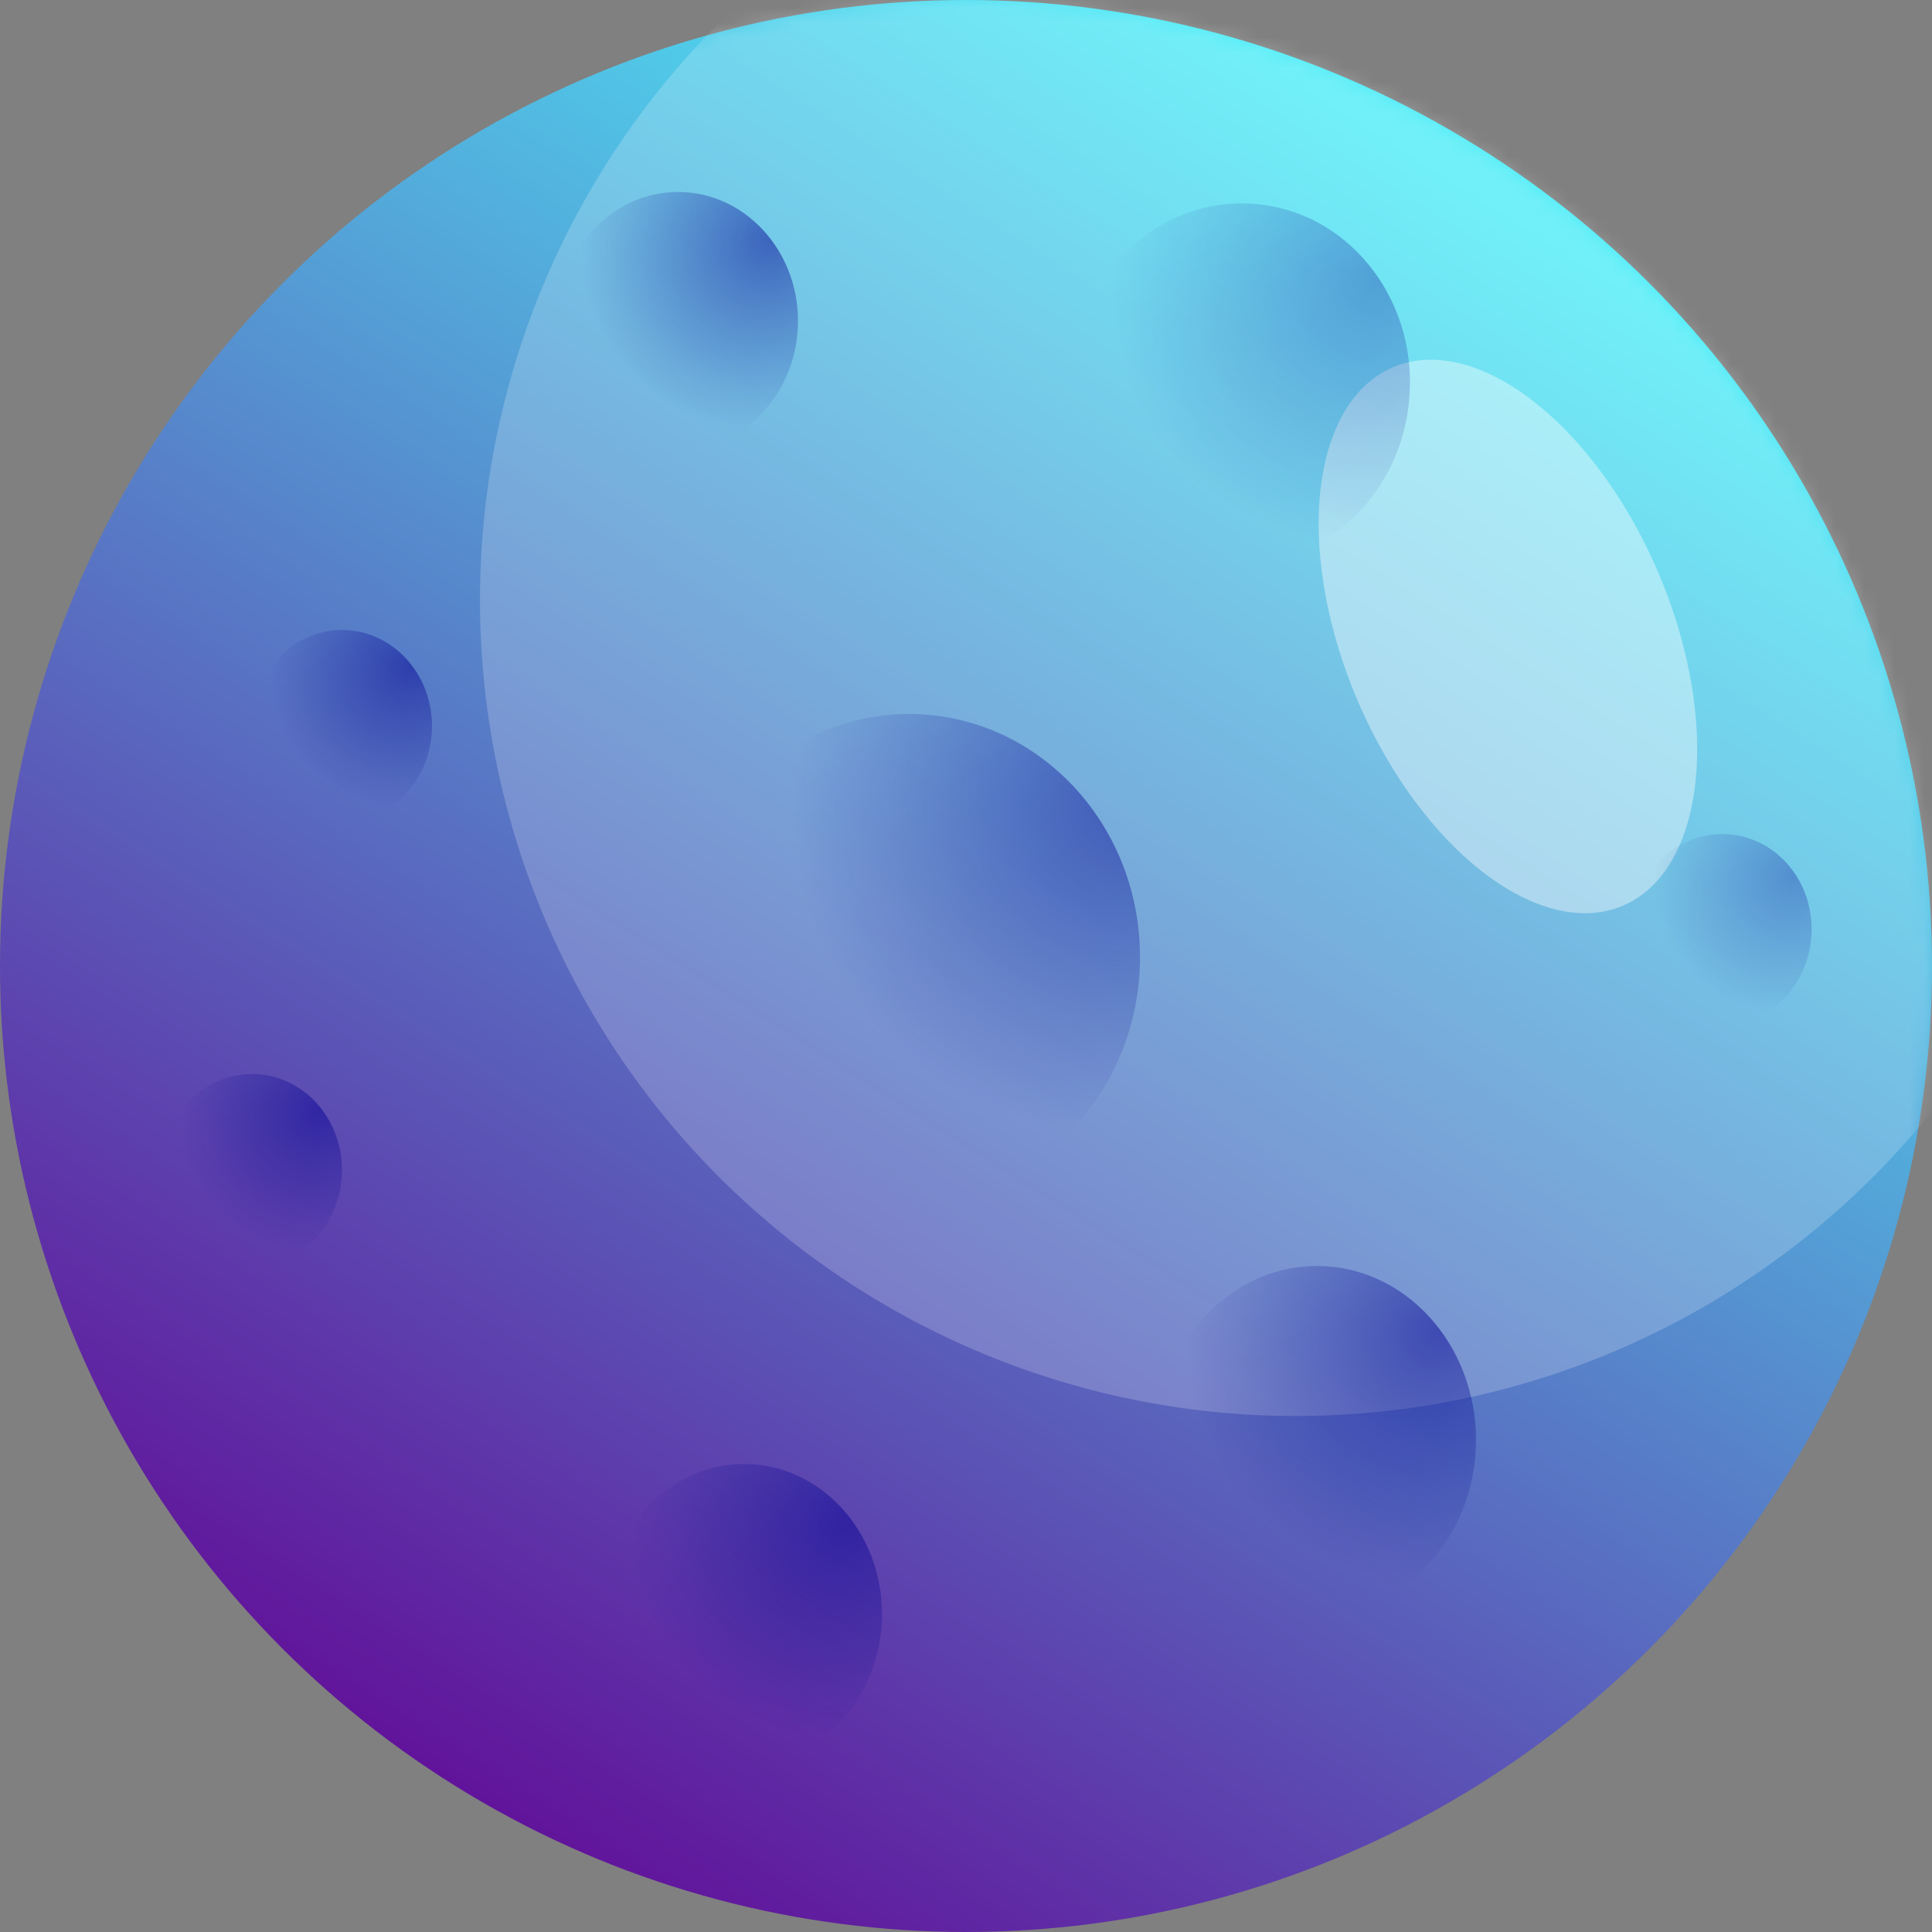<svg width="130" height="130" viewBox="0 0 130 130" fill="none" xmlns="http://www.w3.org/2000/svg">
<rect x="0" y="0" width="130" height="130" fill="#808080" stroke="none"/>
<circle cx="65" cy="65" r="65" transform="matrix(-1 0 0 1 130 0)" fill="url(#paint0_linear_397_182)"/>
<mask id="mask0_397_182" style="mask-type:alpha" maskUnits="userSpaceOnUse" x="-1" y="0" width="131" height="130">
<circle cx="65" cy="65" r="65" transform="matrix(-1 0 0 1 130 0)" fill="url(#paint1_linear_397_182)"/>
</mask>
<g mask="url(#mask0_397_182)">
<circle opacity="0.2" cx="54.907" cy="54.907" r="54.907" transform="matrix(-1 0 0 1 142.112 -14.534)" fill="white"/>
</g>
<ellipse opacity="0.4" cx="11" cy="19.709" rx="11" ry="19.709" transform="matrix(-0.919 0.393 0.393 0.919 103.827 20.392)" fill="white"/>
<ellipse opacity="0.5" cx="15.543" cy="16.351" rx="15.543" ry="16.351" transform="matrix(-1 0 0 1 76.708 48.044)" fill="url(#paint2_radial_397_182)"/>
<g opacity="0.5">
<ellipse cx="6.056" cy="6.46" rx="6.056" ry="6.46" transform="matrix(-1 0 0 1 29.068 42.391)" fill="url(#paint3_radial_397_182)" style="mix-blend-mode:color-burn"/>
</g>
<g opacity="0.5">
<ellipse cx="8.075" cy="8.68" rx="8.075" ry="8.68" transform="matrix(-1 0 0 1 53.695 12.919)" fill="url(#paint4_radial_397_182)" style="mix-blend-mode:color-burn"/>
</g>
<g opacity="0.5">
<ellipse cx="6.056" cy="6.46" rx="6.056" ry="6.46" transform="matrix(-1 0 0 1 23.012 72.267)" fill="url(#paint5_radial_397_182)" style="mix-blend-mode:color-burn"/>
</g>
<g opacity="0.5">
<ellipse cx="9.286" cy="10.093" rx="9.286" ry="10.093" transform="matrix(-1 0 0 1 59.348 98.509)" fill="url(#paint6_radial_397_182)" style="mix-blend-mode:color-burn"/>
</g>
<g opacity="0.5">
<ellipse cx="10.699" cy="11.708" rx="10.699" ry="11.708" transform="matrix(-1 0 0 1 99.316 85.186)" fill="url(#paint7_radial_397_182)" style="mix-blend-mode:color-burn"/>
</g>
<g opacity="0.3">
<ellipse cx="6.056" cy="6.46" rx="6.056" ry="6.46" transform="matrix(-0.998 -0.069 -0.069 0.998 122.329 56.553)" fill="url(#paint8_radial_397_182)" style="mix-blend-mode:color-burn"/>
</g>
<g opacity="0.3">
<ellipse cx="11.399" cy="12.159" rx="11.399" ry="12.159" transform="matrix(-0.998 -0.069 -0.069 0.998 95.683 14.499)" fill="url(#paint9_radial_397_182)" style="mix-blend-mode:color-burn"/>
</g>
<defs>
<linearGradient id="paint0_linear_397_182" x1="31.087" y1="12.717" x2="105.575" y2="130" gradientUnits="userSpaceOnUse">
<stop stop-color="#4DECF7"/>
<stop offset="1" stop-color="#630092"/>
</linearGradient>
<linearGradient id="paint1_linear_397_182" x1="31.087" y1="12.717" x2="105.575" y2="130" gradientUnits="userSpaceOnUse">
<stop stop-color="#30CDD7"/>
<stop offset="1" stop-color="#630092"/>
</linearGradient>
<radialGradient id="paint2_radial_397_182" cx="0" cy="0" r="1" gradientUnits="userSpaceOnUse" gradientTransform="translate(2.80669e-07 5.248) rotate(33.959) scale(23.851 22.673)">
<stop stop-color="#030092"/>
<stop offset="1" stop-color="#07048C" stop-opacity="0"/>
</radialGradient>
<radialGradient id="paint3_radial_397_182" cx="0" cy="0" r="1" gradientUnits="userSpaceOnUse" gradientTransform="translate(1.413 2.422) rotate(43.315) scale(9.71 9.272)">
<stop stop-color="#030092"/>
<stop offset="1" stop-color="#07048C" stop-opacity="0"/>
</radialGradient>
<radialGradient id="paint4_radial_397_182" cx="0" cy="0" r="1" gradientUnits="userSpaceOnUse" gradientTransform="translate(1.884 3.255) rotate(43.538) scale(12.995 12.414)">
<stop stop-color="#030092"/>
<stop offset="1" stop-color="#07048C" stop-opacity="0"/>
</radialGradient>
<radialGradient id="paint5_radial_397_182" cx="0" cy="0" r="1" gradientUnits="userSpaceOnUse" gradientTransform="translate(1.413 2.422) rotate(43.315) scale(9.71 9.272)">
<stop stop-color="#030092"/>
<stop offset="1" stop-color="#07048C" stop-opacity="0"/>
</radialGradient>
<radialGradient id="paint6_radial_397_182" cx="0" cy="0" r="1" gradientUnits="userSpaceOnUse" gradientTransform="translate(2.167 3.785) rotate(43.855) scale(15.023 14.359)">
<stop stop-color="#030092"/>
<stop offset="1" stop-color="#07048C" stop-opacity="0"/>
</radialGradient>
<radialGradient id="paint7_radial_397_182" cx="0" cy="0" r="1" gradientUnits="userSpaceOnUse" gradientTransform="translate(2.496 4.391) rotate(44.048) scale(17.366 16.602)">
<stop stop-color="#030092"/>
<stop offset="1" stop-color="#07048C" stop-opacity="0"/>
</radialGradient>
<radialGradient id="paint8_radial_397_182" cx="0" cy="0" r="1" gradientUnits="userSpaceOnUse" gradientTransform="translate(1.413 2.422) rotate(43.315) scale(9.71 9.272)">
<stop stop-color="#030092"/>
<stop offset="1" stop-color="#07048C" stop-opacity="0"/>
</radialGradient>
<radialGradient id="paint9_radial_397_182" cx="0" cy="0" r="1" gradientUnits="userSpaceOnUse" gradientTransform="translate(2.66 4.559) rotate(43.315) scale(18.277 17.453)">
<stop stop-color="#030092"/>
<stop offset="1" stop-color="#07048C" stop-opacity="0"/>
</radialGradient>
</defs>
</svg>
